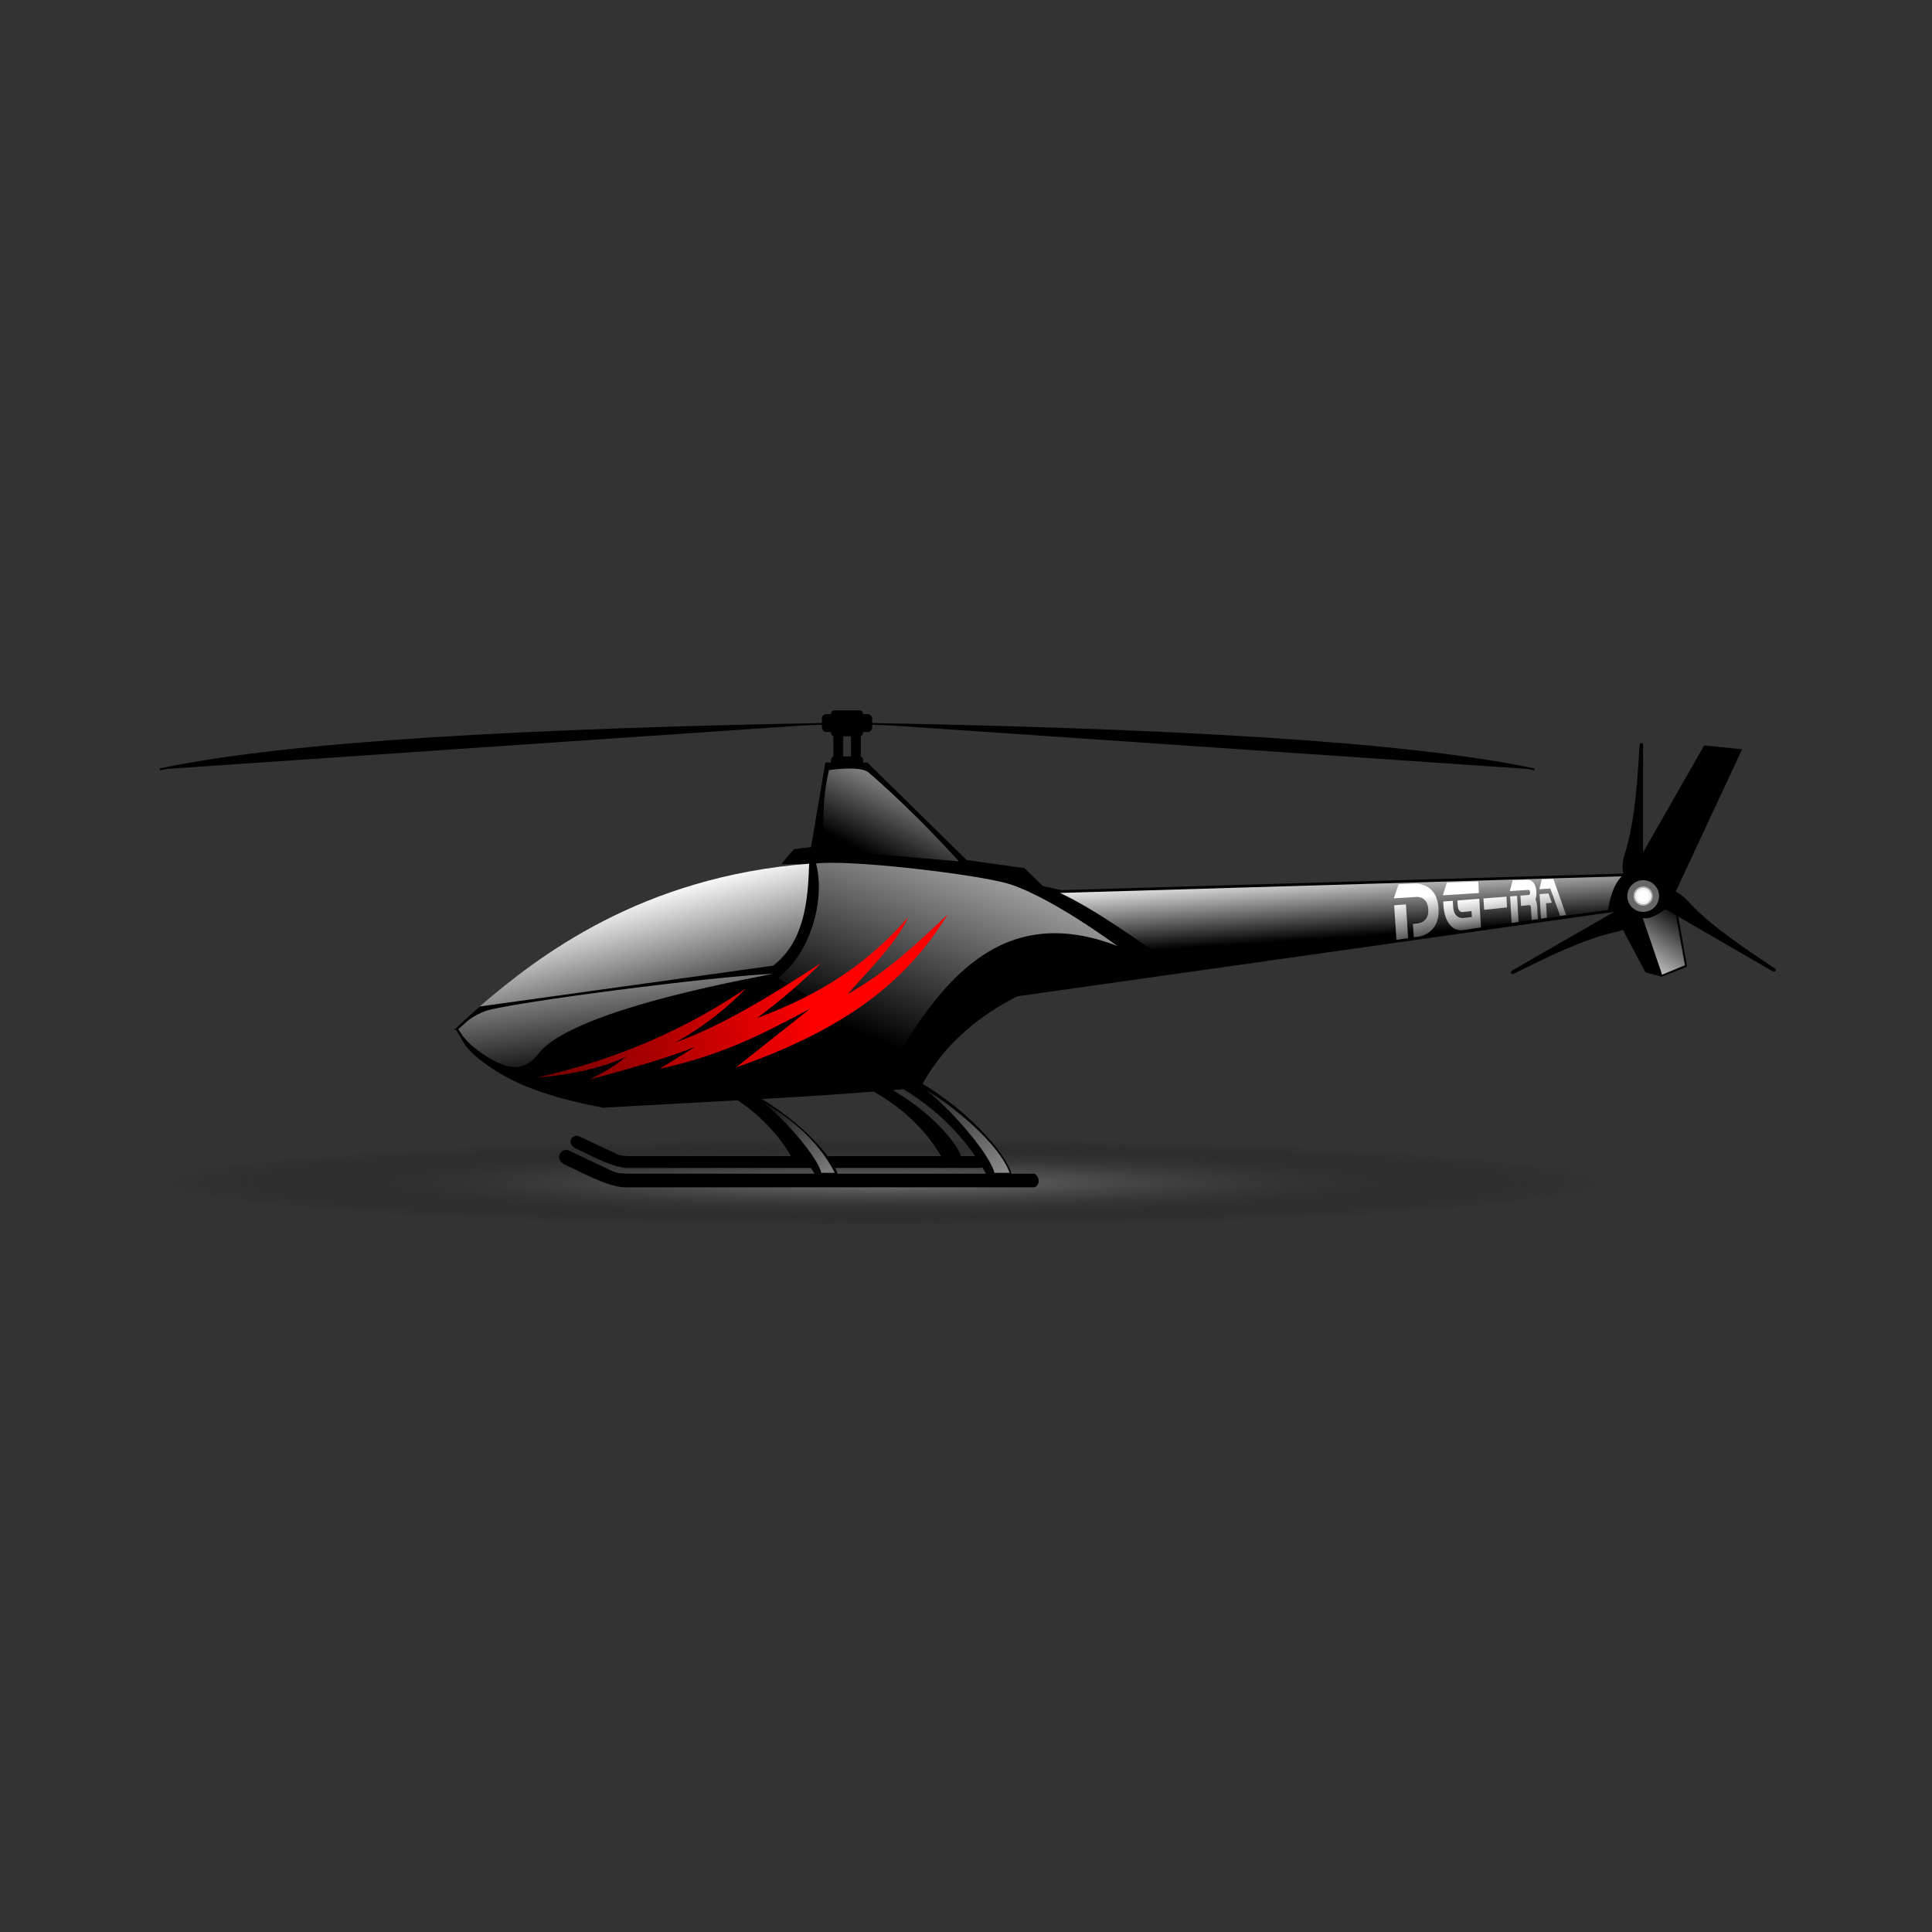 <svg:svg xmlns:dc="http://purl.org/dc/elements/1.1/" xmlns:ns1="http://sodipodi.sourceforge.net/DTD/sodipodi-0.dtd" xmlns:ns2="http://www.inkscape.org/namespaces/inkscape" xmlns:ns3="http://www.w3.org/1999/xlink" xmlns:ns5="http://creativecommons.org/ns#" xmlns:rdf="http://www.w3.org/1999/02/22-rdf-syntax-ns#" xmlns:svg="http://www.w3.org/2000/svg" height="153.773" id="svg3049" version="1.1" viewBox="-10.741 -10.799 153.773 153.773" width="153.773" ns1:docname="HELICOPTERO_CLIPART_by_DG-RA.svg" ns2:version="0.92.1 r15371">
  <svg:rect x="-10.741" y="-10.799" width="153.773" height="153.773" fill="#333333" stroke="none"/>
  <svg:defs id="defs3043">
    <svg:linearGradient id="linearGradient1397" ns2:collect="always">
      <svg:stop id="stop1393" offset="0" style="stop-color:#777777;stop-opacity:1" />
      <svg:stop id="stop1395" offset="1" style="stop-color:#000000;stop-opacity:0" />
    </svg:linearGradient>
    <svg:linearGradient id="linearGradient1389" ns2:collect="always">
      <svg:stop id="stop1385" offset="0" style="stop-color:#ffffff;stop-opacity:1;" />
      <svg:stop id="stop1387" offset="1" style="stop-color:#000000;stop-opacity:1" />
    </svg:linearGradient>
    <svg:linearGradient id="linearGradient3856" ns2:collect="always">
      <svg:stop id="stop3852" offset="0" style="stop-color:#ffffff;stop-opacity:1;" />
      <svg:stop id="stop3854" offset="1" style="stop-color:#000000;stop-opacity:1" />
    </svg:linearGradient>
    <svg:linearGradient id="linearGradient2916" ns2:collect="always">
      <svg:stop id="stop2912" offset="0" style="stop-color:#ffffff;stop-opacity:1;" />
      <svg:stop id="stop2914" offset="1" style="stop-color:#ffffff;stop-opacity:0;" />
    </svg:linearGradient>
    <svg:linearGradient id="linearGradient1035" ns2:collect="always">
      <svg:stop id="stop1031" offset="0" style="stop-color:#ff0000;stop-opacity:1" />
      <svg:stop id="stop1033" offset="1" style="stop-color:#000000;stop-opacity:1" />
    </svg:linearGradient>
    <svg:linearGradient id="linearGradient1045" ns2:collect="always">
      <svg:stop id="stop1041" offset="0" style="stop-color:#000000;stop-opacity:1" />
      <svg:stop id="stop1043" offset="1" style="stop-color:#ffffff;stop-opacity:1" />
    </svg:linearGradient>
    <svg:radialGradient cx="429.612" cy="777.45" fx="429.612" fy="777.45" gradientTransform="matrix(1.282,5.0261458e-7,-3.0516911e-8,0.078,-284.631,583.539)" gradientUnits="userSpaceOnUse" id="radialGradient2810-0" r="418.035" ns2:collect="always" ns3:href="#linearGradient1397" />
    <svg:linearGradient gradientTransform="matrix(1.426,0,0,1.426,-358.297,-423.189)" gradientUnits="userSpaceOnUse" id="linearGradient11124-8" x1="286.034" x2="305.909" y1="604.486" y2="680.738" ns2:collect="always" ns3:href="#linearGradient3856" />
    <svg:linearGradient gradientTransform="matrix(1.337,0,0,1.337,-358.297,-423.189)" gradientUnits="userSpaceOnUse" id="linearGradient1047-4" x1="446.256" x2="509.829" y1="711.963" y2="547.714" ns2:collect="always" ns3:href="#linearGradient1045" />
    <svg:linearGradient gradientTransform="matrix(1.337,0.041,-0.041,1.337,-329.805,-434.791)" gradientUnits="userSpaceOnUse" id="linearGradient1037-1" x1="432.593" x2="154.398" y1="706.234" y2="772.464" ns2:collect="always" ns3:href="#linearGradient1035" />
    <svg:linearGradient gradientTransform="matrix(1.337,0,0,1.293,-358.297,-392.98)" gradientUnits="userSpaceOnUse" id="linearGradient1057-7" x1="725.881" x2="728.69" y1="620.129" y2="660.669" ns2:collect="always" ns3:href="#linearGradient3856" />
    <svg:linearGradient gradientTransform="matrix(1.222,0,0,1.337,-254.291,-423.189)" gradientUnits="userSpaceOnUse" id="linearGradient1080-1" x1="883.61" x2="910.64" y1="687.542" y2="645.187" ns2:collect="always" ns3:href="#linearGradient3856" />
    <svg:linearGradient gradientTransform="matrix(-1.311,0,0,-1.311,1780.074,1471.847)" gradientUnits="userSpaceOnUse" id="linearGradient2747-8" x1="825.765" x2="818.863" y1="798.433" y2="766.73" ns2:collect="always" ns3:href="#linearGradient3856" />
    <svg:linearGradient gradientTransform="matrix(-1.311,0,0,-1.311,1780.074,1471.847)" gradientUnits="userSpaceOnUse" id="linearGradient3762-0" x1="822.54" x2="818.863" y1="792.466" y2="766.73" ns2:collect="always" ns3:href="#linearGradient2916" />
    <svg:linearGradient gradientTransform="matrix(1.337,0,0,1.337,-283.54,-414.883)" gradientUnits="userSpaceOnUse" id="linearGradient2884-7" x1="500.62" x2="423.553" y1="854.975" y2="721.491" ns2:collect="always" ns3:href="#linearGradient3856" />
    <svg:linearGradient gradientTransform="matrix(1.135,0,0,1.135,-316.38,-255.519)" gradientUnits="userSpaceOnUse" id="linearGradient2884-0-9" x1="513.195" x2="443.71" y1="847.221" y2="726.869" ns2:collect="always" ns3:href="#linearGradient3856" />
    <svg:linearGradient gradientTransform="matrix(1.337,0,0,1.337,-283.54,-414.883)" gradientUnits="userSpaceOnUse" id="linearGradient2918-4" x1="235.181" x2="247.912" y1="639.319" y2="732.929" ns2:collect="always" ns3:href="#linearGradient3856" />
    <svg:linearGradient gradientTransform="matrix(-1.311,0,0,-1.311,1780.074,1471.847)" gradientUnits="userSpaceOnUse" id="linearGradient1294" x1="822.54" x2="818.863" y1="792.466" y2="766.73" ns2:collect="always" ns3:href="#linearGradient2916" />
    <svg:linearGradient gradientTransform="matrix(-1.311,0,0,-1.311,1780.074,1471.847)" gradientUnits="userSpaceOnUse" id="linearGradient1296" x1="822.54" x2="818.863" y1="792.466" y2="766.73" ns2:collect="always" ns3:href="#linearGradient2916" />
    <svg:linearGradient gradientTransform="matrix(-1.311,0,0,-1.311,1780.074,1471.847)" gradientUnits="userSpaceOnUse" id="linearGradient1298" x1="822.54" x2="818.863" y1="792.466" y2="766.73" ns2:collect="always" ns3:href="#linearGradient2916" />
    <svg:linearGradient gradientTransform="translate(-11.973,-948.753)" gradientUnits="userSpaceOnUse" id="linearGradient1391" x1="296.023" x2="246.807" y1="1241.576" y2="1338.184" ns2:collect="always" ns3:href="#linearGradient1389" />
  </svg:defs>
  <ns1:namedview bordercolor="#666666" borderopacity="1.0" id="base" pagecolor="#ffffff" showgrid="false" showguides="true" units="px" ns2:current-layer="layer1" ns2:cx="288.39791" ns2:cy="233.64014" ns2:document-units="mm" ns2:guide-bbox="true" ns2:pageopacity="0.0" ns2:pageshadow="2" ns2:snap-global="false" ns2:window-height="748" ns2:window-maximized="1" ns2:window-width="1280" ns2:window-x="-8" ns2:window-y="-8" ns2:zoom="0.72576" />
  <svg:g id="layer1" transform="translate(0,-164.708)" ns2:groupmode="layer" ns2:label="Capa 1">
    <svg:g id="g1745" transform="matrix(0.107,0,0,0.107,31.028,179.11)">
      <svg:ellipse cx="265.984" cy="644.038" id="path2802-0" rx="537.632" ry="32.242" style="opacity:1;vector-effect:none;fill:url(#radialGradient2810-0);fill-opacity:1;fill-rule:evenodd;stroke:none;stroke-width:0.844;stroke-linecap:butt;stroke-linejoin:miter;stroke-miterlimit:4;stroke-dasharray:none;stroke-dashoffset:0;stroke-opacity:1;paint-order:normal" />
      <svg:path d="m 39.618,610.096 28.031,13.267 c 3.946,1.775 6.998,1.695 12.102,1.848 H 339.124 c 2.486,1.549 3.208,5.978 0,7.347 H 74.766 c -12.065,-1.668 -24.597,-8.929 -37.285,-14.759 -5.475,-3.582 -1.67,-8.612 2.136,-7.703 z" id="path10176-1" style="color:#000000;display:inline;overflow:visible;visibility:visible;fill:#000000;stroke:#000000;stroke-width:1.395;stroke-linecap:butt;stroke-linejoin:miter;stroke-miterlimit:4;stroke-dasharray:none;stroke-dashoffset:0;stroke-opacity:1;marker:none;enable-background:accumulate" ns1:nodetypes="cccccccc" ns2:connector-curvature="0" />
      <svg:path d="m 148.173,575.605 c 2.291,2.309 31.633,15.637 51.045,49.534 h 12.761 c 1.234,-2.29 -13.21,-27.405 -50.709,-49.534 z" id="path10178-8" style="fill:#000000;stroke:#000000;stroke-width:1.395;stroke-linecap:butt;stroke-linejoin:miter;stroke-opacity:1" ns1:nodetypes="ccccc" ns2:connector-curvature="0" />
      <svg:path d="m 259.762,575.605 c 2.291,2.309 31.633,15.637 51.045,49.534 h 12.761 c 1.234,-2.29 -13.21,-27.405 -50.709,-49.534 z" id="path10180-3" style="fill:#000000;stroke:#000000;stroke-width:1.395;stroke-linecap:butt;stroke-linejoin:miter;stroke-opacity:1" ns1:nodetypes="ccccc" ns2:connector-curvature="0" />
      <svg:path d="m 210.678,415.103 13.899,-82.181 h 29.782 l 95.304,93.56 z" id="path10148-4" style="fill:#000000;stroke:#000000;stroke-width:2.378;stroke-linecap:butt;stroke-linejoin:miter;stroke-opacity:1" ns2:connector-curvature="0" />
      <svg:path d="m 399.512,426.603 423.415,-12.477 54.392,-95.187 28.168,2.914 -50.301,107.838 9.368,53.867 -18.736,7.495 -12.179,-3.279 -23.889,-44.967 -448.084,63.431 z" id="path10150-1" style="fill:#000000;stroke:none;stroke-width:1.426;stroke-linecap:butt;stroke-linejoin:miter;stroke-opacity:1" ns1:nodetypes="ccccccccccc" ns2:connector-curvature="0" />
      <svg:path d="m 247.503,393.609 c -14.472,0.115 -35.136,1.387 -46.771,3.221 0,0 -3.703,3.677 -8.326,9.751 62.536,-1.013 133.647,4.898 196.183,21.085 l -17.296,-16.761 z" id="path10152-4" style="fill:#000000;stroke:#000000;stroke-width:1.426;stroke-linecap:butt;stroke-linejoin:miter;stroke-opacity:1" ns1:nodetypes="cccccc" ns2:connector-curvature="0" />
      <svg:path d="M -13.566,562.579 C 171.388,526.109 222.038,471.158 219.287,408.857 38.508,432.614 -27.33,508.714 -48.591,530.797 c 2.457,14.885 25.232,29.705 35.025,31.782 z" id="path10154-8" style="fill:#000000;stroke:#000000;stroke-width:1.426;stroke-linecap:butt;stroke-linejoin:miter;stroke-opacity:1" ns1:nodetypes="cccc" ns2:connector-curvature="0" />
      <svg:path d="M -29.392,512.246 C 30.454,465.858 92.567,420.752 217.341,411.062 c -0.879,26.685 -3.682,52.649 -27.242,70.829 z" id="path10156-9" style="fill:#000000;stroke:#000000;stroke-width:1.426;stroke-linecap:butt;stroke-linejoin:miter;stroke-opacity:1" ns1:nodetypes="cccc" ns2:connector-curvature="0" />
      <svg:path d="m -50.718,529.837 c 13.3,22.66 36.715,44.407 109.278,57.908 79.43,-4.657 162.705,-8.032 235.369,-14.944 30.079,-56.479 92.631,-86.388 177.461,-98.07 L 402.274,428.03 C 335.309,412.889 267.815,404.892 217.341,406.548 54.839,431.587 -19.199,500.443 -50.718,529.837 Z" id="path10158-8" style="fill:#000000;stroke:#000000;stroke-width:1.427;stroke-linecap:round;stroke-linejoin:miter;stroke-miterlimit:4;stroke-dasharray:none;stroke-opacity:1" ns1:nodetypes="ccccccc" ns2:connector-curvature="0" />
      <svg:path d="M -33.647,513.163 C 10.3,475.44 86.773,416.608 211.547,406.918 c -0.879,26.685 -3.222,57.709 -26.782,75.889 z" id="path10156-5-8" style="fill:url(#linearGradient11124-8);fill-opacity:1;stroke:none;stroke-width:1.426" ns1:nodetypes="cccc" ns2:connector-curvature="0" />
      <svg:path d="m 268.248,565.395 c 40.281,-72.006 86.534,-130.301 172.573,-97.234 0,0 -54,-40.041 -85.321,-47.436 -31.321,-7.395 -115.601,-16.809 -138.874,-13.916 6.512,23.666 -1.655,64.237 -28.408,85.333 40.673,22.236 71.379,48.645 80.03,73.252 z" id="path1039-4" style="fill:url(#linearGradient1047-4);fill-opacity:1;stroke:none;stroke-width:1.337px;stroke-linecap:butt;stroke-linejoin:miter;stroke-opacity:1" ns1:nodetypes="cczccc" ns2:connector-curvature="0" />
      <svg:path d="m 9.617,565.899 c 61.255,-13.82 111.61,-36.973 154.914,-66.163 -13.303,13.613 -29.253,27.079 -52.439,40.145 32.455,-11.47 69.771,-33.753 108.493,-59.165 -12.831,12.83 -28.139,26.336 -47.704,41.005 48.857,-18.054 83.312,-41.645 112.363,-75.093 -9.133,19.598 -26.509,36.313 -45.018,57.295 31.178,-17.863 50.676,-37.03 74.421,-59.256 -27.005,43.514 -66.917,82.201 -157.552,113.845 l 55.021,-43.589 c -31.612,16.472 -61.314,33.481 -111.874,44.63 L 126.861,543.089 c -20.592,8.427 -49.199,16.41 -78.469,24.357 14.285,-7.302 19.116,-10.674 27.247,-17.026 -16.043,7.826 -41.457,13.82 -66.021,15.48 z" id="path10328-4" style="fill:url(#linearGradient1037-1);fill-opacity:1;stroke:none;stroke-width:1.426" ns1:nodetypes="ccccccccccccccc" ns2:connector-curvature="0" />
      <svg:path d="m 398.184,428.7 417.733,-12.352 c -6.34,6.676 -8.462,15.762 -10.223,25.056 l -320.555,42.372 c -29.272,-19.74 -59.025,-41.787 -86.955,-55.076 z" id="path1049-6" style="fill:url(#linearGradient1057-7);fill-opacity:1;stroke:none;stroke-width:1.315px;stroke-linecap:butt;stroke-linejoin:miter;stroke-opacity:1" ns1:nodetypes="ccccc" ns2:connector-curvature="0" />
      <svg:path d="m 831.643,447.448 14.377,42.036 16.962,-7.007 -8.175,-45.835 c -7.828,4.934 -15.793,12.073 -23.163,10.807 z" id="path1072-5" style="fill:url(#linearGradient1080-1);fill-opacity:1;stroke:none;stroke-width:1.279px;stroke-linecap:butt;stroke-linejoin:miter;stroke-opacity:1" ns1:nodetypes="ccccc" ns2:connector-curvature="0" />
      <svg:path d="m 734.44,489.019 c -0.62,-0.234 -1.012,-0.985 -0.851,-1.627 0.144,-0.572 0.307,-0.675 7.76,-4.953 7.312,-4.197 11.24,-6.456 20.39,-11.73 4.438,-2.558 11.651,-6.709 16.028,-9.224 8.077,-4.64 23.36,-13.431 30.312,-17.436 8.826,-5.084 11.676,-6.743 11.822,-6.884 0.083,-0.083 -0.107,-0.834 -0.428,-1.672 -0.523,-1.368 -0.584,-1.814 -0.585,-4.359 -0.003,-3.13 0.318,-4.442 1.624,-6.656 l 0.662,-1.121 -0.959,-1.454 c -1.139,-1.726 -1.515,-2.446 -2.093,-3.999 -1.382,-3.716 -1.824,-8.168 -1.231,-12.393 0.369,-2.631 0.472,-3.038 1.998,-7.96 4.97,-16.024 8.328,-41.002 10.128,-75.331 0.243,-4.627 0.366,-5.03 1.543,-5.03 0.799,0 1.29,0.524 1.291,1.379 0,0.381 9e-5,22.896 0,50.032 l -0.003,49.339 h 0.914 c 3.605,0 8.027,2.597 10.235,6.011 l 0.908,1.404 h 2.378 c 5.095,0 9.581,1.642 14.452,5.29 1.7,1.273 4.076,3.587 7.54,7.346 9.045,9.81 27.826,24.44 51.459,40.082 3.898,2.58 7.922,5.243 8.941,5.918 1.514,1.001 1.867,1.34 1.925,1.845 0.093,0.778 -0.494,1.453 -1.255,1.453 -0.319,0 -1.92,-0.782 -3.619,-1.768 -7.669,-4.447 -22.245,-12.888 -23.874,-13.824 -4.077,-2.343 -30.634,-17.717 -31.621,-18.305 -0.66,-0.394 -3.407,-1.994 -6.106,-3.558 -2.699,-1.563 -8.476,-4.914 -12.838,-7.446 -4.362,-2.532 -7.947,-4.603 -7.966,-4.603 -0.018,0 -0.413,0.515 -0.876,1.145 -1.736,2.364 -4.69,4.311 -7.542,4.974 -0.66,0.153 -2.013,0.291 -3.008,0.307 l -1.809,0.028 -0.975,1.71 c -3.633,6.374 -9.701,10.193 -19.614,12.342 -14.939,3.239 -36.807,12.019 -64.32,25.824 -10.949,5.494 -10.146,5.127 -10.738,4.904 z" id="path1003-3" style="fill:#000000;stroke-width:0.218" ns2:connector-curvature="0" />
      <svg:circle cx="831.918" cy="431.014" id="path1007-9" r="11.81" style="opacity:1;vector-effect:none;fill:#666666;fill-opacity:1;fill-rule:evenodd;stroke:none;stroke-width:1.076;stroke-linecap:butt;stroke-linejoin:miter;stroke-miterlimit:4;stroke-dasharray:none;stroke-dashoffset:0;stroke-opacity:1;paint-order:normal" />
      <svg:circle cx="831.918" cy="431.014" id="path1005-0" r="6.628" style="opacity:1;vector-effect:none;fill:#f2f2f2;fill-opacity:1;fill-rule:evenodd;stroke:#b3b3b3;stroke-width:1.076;stroke-linecap:butt;stroke-linejoin:miter;stroke-miterlimit:4;stroke-dasharray:none;stroke-dashoffset:0;stroke-opacity:1;paint-order:normal" />
      <svg:circle cx="831.918" cy="431.014" id="circle1061-0" r="4.256" style="opacity:1;vector-effect:none;fill:#ffffff;fill-opacity:1;fill-rule:evenodd;stroke:none;stroke-width:0.691;stroke-linecap:butt;stroke-linejoin:miter;stroke-miterlimit:4;stroke-dasharray:none;stroke-dashoffset:0;stroke-opacity:1;paint-order:normal" />
      <svg:path d="m 663.479,431.641 c 0.788,-0.046 1.486,0.019 2.094,0.213 1.666,0.384 3.008,1.125 4.033,2.224 1.471,1.575 2.294,3.802 2.48,6.687 0.259,4.037 -0.859,6.982 -3.386,8.859 -0.683,0.601 -1.991,1.164 -3.938,1.69 0,0 -4.11,0.488 -4.11,0.488 0,0 0.651,9.92 0.651,9.92 0,0 4.098,-0.602 4.098,-0.602 0.62,-0.093 1.262,-0.234 1.924,-0.43 0.685,-0.231 1.403,-0.516 2.156,-0.853 3.05,-1.411 5.427,-3.416 7.158,-6.013 2.403,-3.605 3.414,-8.173 3.059,-13.749 -0.355,-5.583 -1.922,-9.916 -4.735,-13.031 -2.049,-2.269 -4.664,-3.833 -7.871,-4.684 -1.639,-0.431 -3.061,-0.627 -4.258,-0.586 0,0 -12.736,0.443 -12.736,0.443 0,0 -3.757,10.5 -3.757,10.5 0,0 17.137,-1.075 17.137,-1.075 m -15.064,31.975 c 0,0 8.694,-1.277 8.694,-1.277 0,0 -1.662,-25.131 -1.662,-25.131 0,0 -8.758,0.672 -8.758,0.672 0,0 1.726,25.736 1.726,25.736" id="path2326-2" style="font-style:normal;font-variant:normal;font-weight:normal;font-stretch:normal;font-size:medium;line-height:25px;font-family:'Flipside BRK';-inkscape-font-specification:'Flipside BRK, Normal';font-variant-ligatures:normal;font-variant-caps:normal;font-variant-numeric:normal;font-feature-settings:normal;text-align:start;letter-spacing:0px;word-spacing:0px;writing-mode:lr-tb;text-anchor:start;fill:url(#linearGradient2747-8);fill-opacity:1;stroke:none;stroke-width:1.311" ns2:connector-curvature="0" />
      <svg:path d="m 709.733,428.739 c 0,0 -0.518,-8.578 -0.518,-8.578 0,0 -23.305,0.81 -23.305,0.81 0,0 -3.031,9.452 -3.031,9.452 0,0 26.853,-1.684 26.853,-1.684 m -19.425,5.793 c 0,0 0.284,4.553 0.284,4.553 0.239,3.821 1.56,6.345 3.938,7.56 0.641,0.408 1.791,0.649 3.438,0.724 0,0 6.529,-0.775 6.529,-0.775 0,0 -0.266,-4.359 -0.266,-4.359 0,0 -6.538,0.685 -6.538,0.685 -1.363,0.143 -2.388,-0.502 -3.07,-1.94 -0.106,-0.231 -0.215,-0.522 -0.328,-0.873 -0.093,-0.384 -0.177,-0.828 -0.254,-1.334 0,0 -0.28,-4.505 -0.28,-4.505 0,0 16.229,-1.245 16.229,-1.245 0,0 1.289,21.358 1.289,21.358 0,0 -12.764,1.875 -12.764,1.875 -3.994,0.587 -7.316,-0.498 -9.919,-3.298 -1.895,-2.038 -3.326,-4.856 -4.281,-8.449 -0.147,-0.794 -0.296,-1.588 -0.443,-2.384 -0.123,-0.798 -0.259,-1.595 -0.408,-2.392 0,0 -0.295,-4.652 -0.295,-4.652 0,0 7.134,-0.548 7.134,-0.548" id="path2328-6" style="font-style:normal;font-variant:normal;font-weight:normal;font-stretch:normal;font-size:medium;line-height:25px;font-family:'Flipside BRK';-inkscape-font-specification:'Flipside BRK, Normal';font-variant-ligatures:normal;font-variant-caps:normal;font-variant-numeric:normal;font-feature-settings:normal;text-align:start;letter-spacing:0px;word-spacing:0px;writing-mode:lr-tb;text-anchor:start;fill:url(#linearGradient1294);fill-opacity:1;stroke:none;stroke-width:1.311" ns2:connector-curvature="0" />
      <svg:path d="m 730.683,439.464 c 0,0 -0.466,-7.993 -0.466,-7.993 0,0 -17.103,1.312 -17.103,1.312 0,0 0.509,8.468 0.509,8.468 0,0 17.06,-1.787 17.06,-1.787" id="path2330-1" style="font-style:normal;font-variant:normal;font-weight:normal;font-stretch:normal;font-size:medium;line-height:25px;font-family:'Flipside BRK';-inkscape-font-specification:'Flipside BRK, Normal';font-variant-ligatures:normal;font-variant-caps:normal;font-variant-numeric:normal;font-feature-settings:normal;text-align:start;letter-spacing:0px;word-spacing:0px;writing-mode:lr-tb;text-anchor:start;fill:url(#linearGradient1296);fill-opacity:1;stroke:none;stroke-width:1.311" ns2:connector-curvature="0" />
      <svg:path d="m 751.79,433.532 c 0.346,0.661 0.627,1.44 0.846,2.333 0.233,0.89 0.383,1.925 0.448,3.103 0,0 0.513,9.195 0.513,9.195 0,0 -4.627,0.68 -4.627,0.68 0,0 -0.527,-9.356 -0.527,-9.356 -0.018,-0.028 -0.028,-0.135 -0.037,-0.334 -0.005,-0.125 -0.018,-0.199 -0.037,-0.222 -0.223,-0.856 -0.626,-1.254 -1.213,-1.192 0,0 -6.094,0.638 -6.094,0.638 0,0 -0.44,-7.704 -0.44,-7.704 0,0 6.108,-0.469 6.108,-0.469 0.018,-0.028 0.083,-0.046 0.213,-0.056 0.083,-0.01 0.126,-0.018 0.141,-0.046 0.539,-0.318 0.782,-0.94 0.73,-1.866 -0.056,-0.926 -0.354,-1.498 -0.908,-1.714 -0.083,-0.046 -0.212,-0.074 -0.388,-0.093 0,0 -13.829,0.867 -13.829,0.867 0,0 2.165,-8.029 2.165,-8.029 0,0 11.238,-0.391 11.238,-0.391 0.447,-0.018 0.962,0.083 1.545,0.285 1.191,0.432 2.18,1.192 2.972,2.277 1.091,1.559 1.71,3.713 1.864,6.469 0.074,1.254 0.046,2.319 -0.074,3.193 -0.106,0.85 -0.307,1.659 -0.602,2.429 0,0 0,-10e-5 0,-10e-5 m -17.731,17.502 c 0,0 5.152,-0.757 5.152,-0.757 0,0 -1.114,-19.411 -1.114,-19.411 0,0 -5.183,0.398 -5.183,0.398 0,0 1.145,19.77 1.145,19.77" id="path2332-5" style="font-style:normal;font-variant:normal;font-weight:normal;font-stretch:normal;font-size:medium;line-height:25px;font-family:'Flipside BRK';-inkscape-font-specification:'Flipside BRK, Normal';font-variant-ligatures:normal;font-variant-caps:normal;font-variant-numeric:normal;font-feature-settings:normal;text-align:start;letter-spacing:0px;word-spacing:0px;writing-mode:lr-tb;text-anchor:start;fill:url(#linearGradient1298);fill-opacity:1;stroke:none;stroke-width:1.311" ns2:connector-curvature="0" />
      <svg:path d="m 762.861,425.407 c 0,0 7.301,20.323 7.301,20.323 0,0 4.413,-0.649 4.413,-0.649 0,0 -9.484,-26.862 -9.484,-26.862 0,0 -8.575,0.298 -8.575,0.298 0,0 -1.829,7.402 -1.829,7.402 0,0 8.174,-0.512 8.174,-0.512 m -3.156,11.016 c 0,0 0.593,10.756 0.593,10.756 0,0 -4.393,0.646 -4.393,0.646 0,0 -1.015,-18.247 -1.015,-18.247 0,0 6.572,-0.505 6.572,-0.505 0,0 2.505,6.903 2.505,6.903 0,0 -4.262,0.447 -4.262,0.447" id="path2334-2" style="font-style:normal;font-variant:normal;font-weight:normal;font-stretch:normal;font-size:medium;line-height:25px;font-family:'Flipside BRK';-inkscape-font-specification:'Flipside BRK, Normal';font-variant-ligatures:normal;font-variant-caps:normal;font-variant-numeric:normal;font-feature-settings:normal;text-align:start;letter-spacing:0px;word-spacing:0px;writing-mode:lr-tb;text-anchor:start;fill:url(#linearGradient3762-0);fill-opacity:1;stroke:none;stroke-width:1.311" ns2:connector-curvature="0" />
      <svg:path d="m 31.977,620.83 32.476,15.371 c 4.572,2.057 8.107,1.964 14.021,2.141 H 378.982 c 2.88,1.795 3.716,6.926 0,8.512 H 72.7 c -13.978,-1.932 -28.497,-10.345 -43.198,-17.099 -6.343,-4.15 -1.934,-9.978 2.475,-8.925 z" id="path10176-0-1" style="color:#000000;display:inline;overflow:visible;visibility:visible;fill:#000000;stroke:#000000;stroke-width:1.616;stroke-linecap:butt;stroke-linejoin:miter;stroke-miterlimit:4;stroke-dasharray:none;stroke-dashoffset:0;stroke-opacity:1;marker:none;enable-background:accumulate" ns1:nodetypes="cccccccc" ns2:connector-curvature="0" />
      <svg:path d="m 157.749,580.87 c 2.655,2.675 36.65,18.117 59.14,57.389 h 14.785 c 1.43,-2.653 -15.305,-31.751 -58.751,-57.389 z" id="path10178-5-0" style="fill:#000000;stroke:#000000;stroke-width:1.616;stroke-linecap:butt;stroke-linejoin:miter;stroke-opacity:1" ns1:nodetypes="ccccc" ns2:connector-curvature="0" />
      <svg:path d="m 279.069,571.654 c 2.936,3.1 40.538,20.995 65.413,66.505 h 16.353 c 1.581,-3.074 -16.928,-36.794 -64.983,-66.505 z" id="path10180-5-5" style="fill:#000000;stroke:#000000;stroke-width:1.83;stroke-linecap:butt;stroke-linejoin:miter;stroke-opacity:1" ns1:nodetypes="ccccc" ns2:connector-curvature="0" />
      <svg:path d="m 298.719,575.436 c 6.927,3.397 51.6,34.148 61.978,61.486 H 349.336 c -3.178,-13.269 -30.413,-45.533 -50.618,-61.486 z" id="path2876-2" style="fill:url(#linearGradient2884-7);fill-opacity:1;stroke:none;stroke-width:1.337px;stroke-linecap:butt;stroke-linejoin:miter;stroke-opacity:1" ns1:nodetypes="cccc" ns2:connector-curvature="0" />
      <svg:path d="m 177.657,584.752 c 5.877,2.882 37.438,21.353 52.961,52.17 h -10.013 c -2.696,-11.258 -25.805,-38.634 -42.948,-52.17 z" id="path2876-8-5" style="fill:url(#linearGradient2884-0-9);fill-opacity:1;stroke:none;stroke-width:1.135px;stroke-linecap:butt;stroke-linejoin:miter;stroke-opacity:1" ns1:nodetypes="cccc" ns2:connector-curvature="0" />
      <svg:path d="m -44.099,525.204 c 0.417,-0.395 5.812,-5.449 15.331,-8.842 21.186,-6.513 167.648,-25.394 212.973,-27.516 -1.801,1.071 -147.028,24.982 -173.851,59.176 -9.82,12.518 -20.826,14.787 -42.66,-0.296 -11.696,-8.08 -14.796,-13.99 -17.163,-17.669 1.988,-1.776 5.371,-4.662 5.371,-4.853 z" id="path2910-8" style="fill:url(#linearGradient2918-4);fill-opacity:1;stroke:none;stroke-width:1.337px;stroke-linecap:butt;stroke-linejoin:miter;stroke-opacity:1" ns1:nodetypes="cccsscsc" ns2:connector-curvature="0" />
      <svg:g id="g1373" style="fill:#000000" transform="matrix(0.822,0,0,0.822,70.519,-677.639)">
        <svg:rect height="41.997" id="rect1350" style="opacity:1;vector-effect:none;fill:#000000;fill-opacity:1;fill-rule:evenodd;stroke:#000000;stroke-width:0.529;stroke-linecap:butt;stroke-linejoin:miter;stroke-miterlimit:4;stroke-dasharray:none;stroke-dashoffset:0;stroke-opacity:1;paint-order:normal" width="8.399" x="193.713" y="1189.444" />
        <svg:rect height="41.997" id="rect1352" style="opacity:1;vector-effect:none;fill:#000000;fill-opacity:1;fill-rule:evenodd;stroke:#000000;stroke-width:0.529;stroke-linecap:butt;stroke-linejoin:miter;stroke-miterlimit:4;stroke-dasharray:none;stroke-dashoffset:0;stroke-opacity:1;paint-order:normal" width="8.399" x="209.588" y="1189.444" />
      </svg:g>
      <svg:g id="g1381" transform="translate(-11.973,-948.753)">
        <svg:g id="g1348" transform="translate(11.707,-15.937)">
          <svg:path d="m 224.855,1267.588 c -220.273,4.068 -400.26,13.442 -496.093,33.898" id="path10164-5" style="fill:#000000;stroke:#000000;stroke-width:1.365;stroke-linecap:butt;stroke-linejoin:miter;stroke-opacity:1" ns1:nodetypes="cc" ns2:connector-curvature="0" />
          <svg:path d="m 255.099,1267.588 c 220.273,4.068 400.26,13.442 496.093,33.898" id="path10166-1" style="fill:#000000;stroke:#000000;stroke-width:1.365;stroke-linecap:butt;stroke-linejoin:miter;stroke-opacity:1" ns1:nodetypes="cc" ns2:connector-curvature="0" />
          <svg:rect height="7.413" id="rect10170-6" rx="1.567" ry="1.716" style="fill:#000000;stroke:#000000;stroke-width:1.365;stroke-linecap:butt;stroke-linejoin:miter;stroke-opacity:1" width="22.374" x="228.79" y="1258.243" />
          <svg:rect height="11.937" id="rect10172-1" rx="2.523" ry="2.763" style="fill:#000000;stroke:#000000;stroke-width:1.365;stroke-linecap:butt;stroke-linejoin:miter;stroke-opacity:1" width="36.031" x="221.961" y="1261.047" />
        </svg:g>
        <svg:rect height="7.413" id="rect10170-6-7" rx="1.567" ry="1.716" style="fill:#000000;stroke:#000000;stroke-width:1.365;stroke-linecap:butt;stroke-linejoin:miter;stroke-opacity:1" width="22.374" x="240.497" y="1252.775" />
      </svg:g>
      <svg:rect height="7.413" id="rect1369" rx="1.567" ry="1.716" style="fill:#000000;stroke:#000000;stroke-width:1.365;stroke-linecap:butt;stroke-linejoin:miter;stroke-opacity:1" width="22.374" x="228.523" y="327.835" />
      <svg:path d="m 226.275,337.343 c -5.814,24.664 -3.225,39.099 -5.081,59.015 l 101.773,8.861 c -0.649,-0.438 -29.985,-33.922 -67.286,-66.173 -6.099,-5.273 -29.406,-1.703 -29.406,-1.703 z" id="path1383" style="fill:url(#linearGradient1391);fill-opacity:1;stroke:none;stroke-width:0.265px;stroke-linecap:butt;stroke-linejoin:miter;stroke-opacity:1" ns1:nodetypes="cccsc" ns2:connector-curvature="0" />
    </svg:g>
  </svg:g>
</svg:svg>